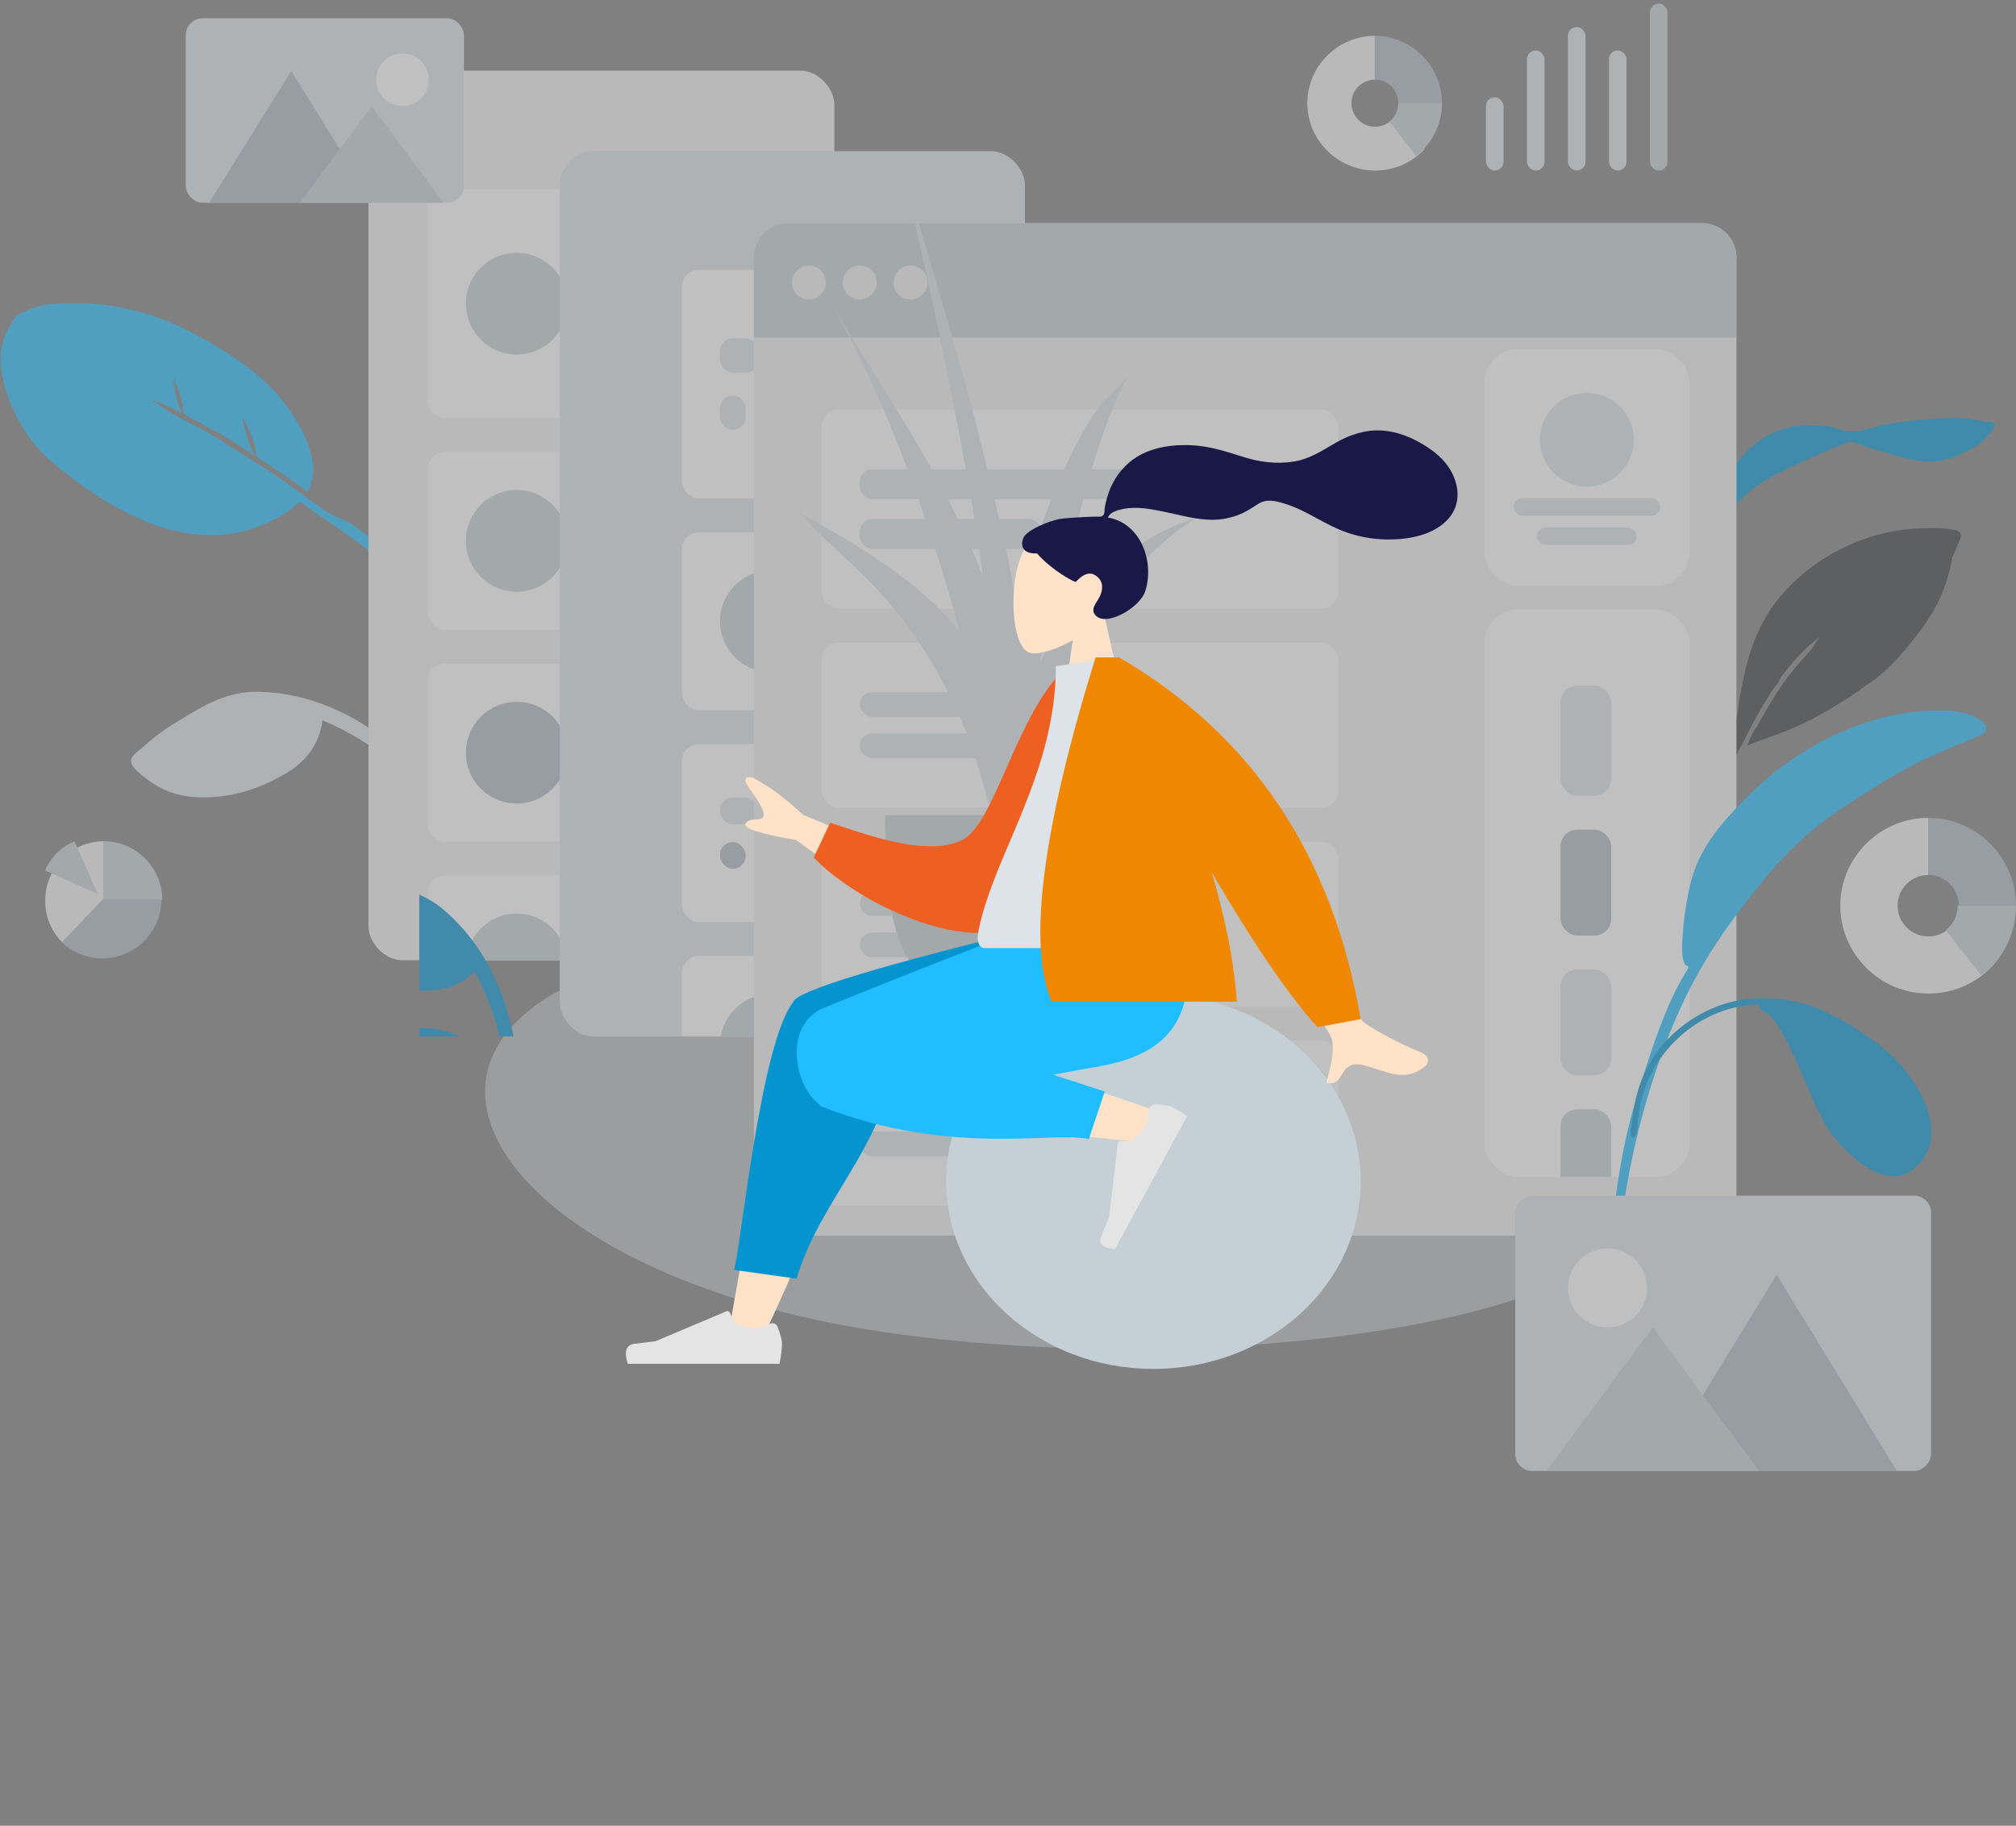 <svg width="476" height="431" viewBox="0 0 476 431" fill="none" xmlns="http://www.w3.org/2000/svg">
<rect x="0" y="0" width="476" height="431" fill="#808080" stroke="none"/>
<g opacity="0.5">
<path fill-rule="evenodd" clip-rule="evenodd" d="M468.401 99.604C468.033 99.336 467.162 99.241 466.756 99.161C465.071 98.829 463.335 98.684 461.616 98.684C456.318 98.692 450.934 99.213 445.724 100.113C442.416 100.685 438.417 102.61 435.126 101.564C429.393 99.743 423.599 99.833 418.16 102.433C413.188 104.81 409.413 109.324 407.21 114.203C406.877 114.939 405.529 117.65 405.147 119.477C404.984 119.85 404.827 120.226 404.686 120.608C404.285 121.692 403.925 122.795 403.591 123.9C403.448 124.372 403.089 125.412 403.515 125.614C402.834 126.872 402.229 128.17 401.726 129.509C400.263 133.404 398.663 137.677 398.148 141.805C397.958 143.334 397.951 144.871 398.128 146.403C398.215 147.16 398.179 148.682 398.692 149.258C399.78 150.479 400.339 148.769 400.216 147.955C399.279 141.748 401.088 135.919 403.233 130.084C404.619 126.311 406.898 122.86 409.45 119.734C411.515 117.203 413.731 115.211 416.562 113.533C420.024 111.482 423.726 109.823 427.394 108.16C429.806 107.065 432.221 106 434.701 105.057C435.252 104.847 436.119 104.309 436.731 104.307C438.024 104.302 439.856 105.257 441.104 105.612C445.212 106.781 449.372 108.277 453.617 108.874C456.339 109.257 458.89 108.825 461.437 107.918C461.697 107.825 462.133 107.587 462.667 107.246C464.558 106.519 466.346 105.603 467.903 104.281C468.801 103.52 469.615 102.536 470.357 101.635C470.579 101.366 470.678 101.058 470.681 100.764C470.849 100.676 470.961 100.573 470.986 100.453C471.171 99.567 469.482 99.551 468.401 99.604Z" fill="#0096D5"/>
<path fill-rule="evenodd" clip-rule="evenodd" d="M36.44 174.081C35.397 174.926 34.373 175.789 33.375 176.687C32.614 177.372 31.267 178.191 30.994 179.228C30.71 180.306 31.606 181.315 32.315 181.966C36.06 185.412 40.278 187.742 45.468 188.129C53.459 188.726 60.414 186.685 67.347 182.67C72.218 179.849 75.444 175.677 76.149 170.043C81.949 172.454 87.559 175.776 92.326 179.854C94.678 181.867 96.704 184.096 98.578 186.567C99.778 188.15 100.939 189.759 102.017 191.429C102.485 192.154 102.961 193.441 103.734 193.859C104.642 194.35 105.739 193.581 105.694 192.572C105.657 191.732 104.75 190.757 104.326 190.071C103.621 188.931 102.906 187.798 102.153 186.689C100.935 184.894 99.676 183.124 98.303 181.444C95.217 177.669 91.29 174.551 87.22 171.892C79.411 166.79 70.84 163.577 61.339 163.305C55.496 163.137 50.581 165.133 45.585 168.114C42.474 169.97 39.263 171.795 36.44 174.081Z" fill="#DDE3E9"/>
<path fill-rule="evenodd" clip-rule="evenodd" d="M112.228 149.407C106.139 143.137 100.03 136.945 93.227 131.424C89.219 128.17 84.994 125.212 80.856 122.127C81.334 122.545 81.802 122.975 82.259 123.416C80.967 122.539 79.276 122.044 77.907 121.232C76.38 120.327 74.92 119.292 73.487 118.248C70.692 116.211 67.939 114.136 65.066 112.205C61.864 110.054 58.546 108.067 55.29 105.997C52.527 104.24 49.73 102.318 46.774 100.882C45.163 100.099 43.548 99.171 41.93 98.355C41.389 98.082 35.895 94.613 35.909 94.602C36.212 94.373 38.977 95.672 39.404 95.847C40.653 96.357 41.848 96.967 43.048 97.576C42.389 96.276 41.868 94.91 41.584 93.472C41.496 93.028 40.793 89.798 41.153 89.527C41.332 89.392 43.085 95.171 43.175 95.727C43.248 96.178 43.237 96.829 43.385 97.256C43.623 97.946 43.611 97.738 44.137 98.127C45.1 98.839 46.379 99.285 47.421 99.881C47.983 100.194 49.724 101.439 50.772 101.794C53.944 103.334 57.159 105.704 60.173 107.672C59.382 106.185 58.78 104.631 58.341 103.002C58.236 102.616 57.11 99.146 57.383 98.94C57.691 98.709 59.837 104.007 59.964 104.509C60.2 105.44 60.25 106.477 60.545 107.384C60.87 108.379 61.883 108.732 62.795 109.312C66.154 111.446 69.397 113.713 72.586 116.084C76.066 109.896 72.054 102.422 68.672 97.23C66.235 93.487 62.953 90.279 59.489 87.478C54.865 83.74 49.575 80.753 44.291 78.022C38.134 74.838 31.48 72.866 24.562 71.955C20.943 71.479 17.242 71.492 13.587 71.645C11.802 71.719 10.088 71.956 8.377 72.538C7.606 72.801 6.861 73.132 6.134 73.503C5.582 73.784 4.248 74.082 3.93 74.502C1.319 77.901 -0.018 81.288 0.186 85.56C0.379 89.603 1.656 93.649 3.39 97.256C5.32 101.272 7.802 104.918 11.049 107.977C13.526 110.311 16.295 112.343 19.046 114.348C28.83 121.478 41.235 127.68 53.908 126.087C58.01 125.571 61.912 124.137 65.558 122.187C66.417 121.728 67.271 121.263 68.082 120.721C68.629 120.355 70.091 118.708 70.641 118.648C71.394 118.566 73.018 120.099 73.726 120.566C79.101 124.114 84.335 127.854 89.459 131.746C94.911 135.887 100.096 140.309 105.128 144.939C107.268 146.908 109.395 148.882 111.473 150.917C111.957 151.391 113.14 153.135 114.017 153.214C114.572 153.264 114.946 152.79 114.867 152.277C114.729 151.384 112.851 150.049 112.228 149.407Z" fill="#20BDFF"/>
<path fill-rule="evenodd" clip-rule="evenodd" d="M461.6 125.142C459.236 124.625 456.625 124.664 454.217 124.707C441.3 124.883 428.616 131.007 420.362 140.793C413.334 149.124 411.402 159.481 410.013 169.952C409.876 170.991 409.817 172.024 409.739 173.066C409.722 173.289 409.698 173.489 409.671 173.677C409.125 174.165 408.839 174.735 409.162 175.362C407.959 177.998 406.941 180.7 406.068 183.488C403.499 191.694 400.885 200.055 402.495 208.684C402.871 203.936 403.663 199.08 404.609 194.41C404.663 194.142 404.722 193.876 404.783 193.611C404.79 193.583 404.796 193.555 404.802 193.527C405.137 192.097 405.572 190.709 406.102 189.344C406.107 189.329 406.113 189.314 406.119 189.299C406.188 189.12 406.263 188.941 406.336 188.762C406.488 188.392 406.643 188.023 406.809 187.655C406.865 187.53 406.918 187.404 406.97 187.276C407.741 185.384 408.066 183.252 408.757 181.294C408.922 180.849 409.095 180.405 409.276 179.964C409.287 179.938 409.297 179.912 409.308 179.886C409.797 178.699 410.338 177.526 410.909 176.366C411.22 176.132 411.386 175.552 411.654 175.025C411.709 174.921 412.142 174.229 412.271 173.83C412.607 173.178 412.943 172.526 413.282 171.875C413.271 171.879 413.261 171.882 413.251 171.886C413.59 171.261 413.93 170.639 414.268 170.019C414.342 169.883 414.417 169.747 414.492 169.61C414.613 169.393 414.734 169.176 414.855 168.959C415.987 166.931 417.186 164.944 418.432 162.982C418.877 162.281 419.939 161.277 420.143 160.491C420.15 160.461 420.152 160.434 420.156 160.406C422.86 156.604 425.972 153.096 429.704 150.317C429.253 150.806 428.294 152.463 428.04 152.791C427.265 153.796 426.422 154.731 425.577 155.678C424.063 157.374 422.584 159.123 421.271 160.973C418.869 164.357 416.796 167.918 414.837 171.55C414.819 171.572 414.798 171.592 414.781 171.614C413.796 172.829 413.176 174.666 412.468 176.057C415.273 174.756 418.374 173.908 421.253 172.753C424.123 171.601 426.916 170.318 429.612 168.812C433.196 166.811 436.913 164.551 440.298 161.993C444.178 159.583 447.439 156.265 450.317 152.784C453.722 148.664 456.843 144.509 458.772 139.508C459.72 137.05 460.466 134.487 460.908 131.894C460.928 131.781 460.953 131.659 460.979 131.532C461.432 130.636 461.836 129.721 462.176 128.784C462.715 127.298 463.987 125.664 461.6 125.142Z" fill="#393E41"/>
<path fill-rule="evenodd" clip-rule="evenodd" d="M140.778 189.257C140.343 188.81 139.854 188.406 139.28 188.119C139.135 188.046 138.054 187.559 137.983 187.666C137.819 187.915 140.647 189.114 140.778 189.257ZM145.903 186.271C145.9 186.29 146.275 186.893 146.377 187.079C146.594 187.473 146.795 187.875 146.983 188.277C146.704 187.566 146.417 186.907 145.903 186.271ZM119.691 191.18C119.33 191.291 118.896 190.856 119.364 190.749C119.743 190.663 119.724 190.643 119.894 190.353C120.032 190.118 120.117 189.832 120.239 189.585C120.496 189.062 120.788 188.563 121.146 188.096C121.913 187.094 122.848 186.231 123.896 185.503C125.726 184.233 127.778 183.073 129.955 182.49C133.416 181.563 137.354 181.506 140.821 182.148C142.967 182.546 144.929 183.238 146.355 184.877C147.067 185.696 147.626 186.656 147.871 187.712C147.935 187.989 147.923 188.296 148.003 188.566C148.125 188.982 148.071 188.871 148.584 188.952C149.144 189.04 149.703 189.131 150.263 189.222C151.727 189.462 153.2 189.717 154.627 190.107C155.097 190.235 155.556 190.392 156.005 190.574C156.344 190.712 157.695 191.144 157.86 191.562C158.133 192.258 157.217 191.942 156.933 191.791C156.683 191.658 156.427 191.534 156.168 191.42C155.514 191.133 154.833 190.912 154.136 190.735C153.384 190.544 152.615 190.401 151.85 190.259C151.137 190.126 150.42 190.005 149.703 189.889C149.305 189.825 148.906 189.762 148.507 189.7C148.371 189.679 148.131 189.567 148.149 189.735C147.311 189.582 146.404 189.604 145.55 189.561C144.504 189.51 143.455 189.467 142.405 189.498C141.648 189.521 140.891 189.568 140.138 189.664C139.698 189.721 139.265 189.803 138.833 189.907C138.596 189.965 137.661 190.086 137.532 190.282C137.587 190.198 138.619 190.28 138.751 190.275C139.276 190.256 139.797 190.207 140.321 190.152C141.292 190.049 142.264 189.995 143.238 190.003C143.235 190.165 142.569 190.454 142.407 190.561C142.042 190.802 141.693 191.065 141.368 191.354C140.794 191.862 140.108 192.491 139.711 193.093C139.828 192.916 140.405 192.685 140.609 192.549C140.937 192.332 141.258 192.1 141.562 191.853C141.843 191.624 142.105 191.377 142.362 191.125C142.62 190.872 142.969 190.347 143.307 190.179C143.328 190.169 143.475 190.28 143.559 190.242C143.643 190.204 143.748 190.015 143.77 190.007C144.085 189.892 144.683 190.035 145.014 190.05C145.872 190.087 146.73 190.137 147.588 190.181C147.854 190.195 148.079 190.138 148.18 190.324C148.287 190.522 148.091 191.043 148.035 191.259C147.828 192.061 147.461 192.78 146.882 193.401C145.799 194.565 144.464 195.341 142.955 195.86C137.177 197.848 131.029 198.644 125.253 196.576C122.861 195.72 119.259 194.19 119.691 191.18Z" fill="#0096D5"/>
<g opacity="0.6" clip-path="url(#clip0)">
<path fill-rule="evenodd" clip-rule="evenodd" d="M384.423 284.698C388.358 309.807 292.911 326.185 210.757 314.755C128.603 303.326 90.914 258.691 130.117 234.908C169.319 211.125 380.487 259.588 384.423 284.698Z" fill="#DDE3E9"/>
</g>
<g clip-path="url(#clip1)">
<rect x="87" y="16.684" width="110" height="210" rx="8" fill="#F2F2F2"/>
<path fill-rule="evenodd" clip-rule="evenodd" d="M141 253.684C149.284 253.684 156 246.968 156 238.684C156 230.4 149.284 223.684 141 223.684C132.716 223.684 126 230.4 126 238.684C126 246.968 132.716 253.684 141 253.684Z" fill="white"/>
<g clip-path="url(#clip2)">
<g clip-path="url(#clip3)">
<rect x="101" y="44.684" width="82" height="54" rx="4" fill="white"/>
<g clip-path="url(#clip4)">
<rect x="140" y="60.884" width="24" height="8.1" rx="3" fill="#DDE3E9"/>
<rect x="140" y="74.384" width="16.11" height="8.1" rx="3" fill="#DDE3E9"/>
</g>
<path fill-rule="evenodd" clip-rule="evenodd" d="M122 83.684C128.627 83.684 134 78.311 134 71.684C134 65.057 128.627 59.684 122 59.684C115.373 59.684 110 65.057 110 71.684C110 78.311 115.373 83.684 122 83.684Z" fill="#C5CFD6"/>
</g>
<g clip-path="url(#clip5)">
<rect x="101" y="106.684" width="82" height="42" rx="4" fill="white"/>
<g clip-path="url(#clip6)">
<rect x="140" y="119.284" width="24" height="6.3" rx="3" fill="#DDE3E9"/>
<rect x="140" y="129.784" width="16.11" height="6.3" rx="3" fill="#DDE3E9"/>
</g>
<path fill-rule="evenodd" clip-rule="evenodd" d="M122 139.684C128.627 139.684 134 134.311 134 127.684C134 121.057 128.627 115.684 122 115.684C115.373 115.684 110 121.057 110 127.684C110 134.311 115.373 139.684 122 139.684Z" fill="#C5CFD6"/>
</g>
<g clip-path="url(#clip7)">
<rect x="101" y="156.684" width="82" height="42" rx="4" fill="white"/>
<g clip-path="url(#clip8)">
<rect x="140" y="169.284" width="24" height="6.3" rx="3" fill="#DDE3E9"/>
<rect x="140" y="179.784" width="16.11" height="6.3" rx="3" fill="#DDE3E9"/>
</g>
<path fill-rule="evenodd" clip-rule="evenodd" d="M122 189.684C128.627 189.684 134 184.311 134 177.684C134 171.057 128.627 165.684 122 165.684C115.373 165.684 110 171.057 110 177.684C110 184.311 115.373 189.684 122 189.684Z" fill="#AFB9C5"/>
</g>
<g clip-path="url(#clip9)">
<rect x="101" y="206.684" width="82" height="42" rx="4" fill="white"/>
<g clip-path="url(#clip10)">
<rect x="140" y="219.284" width="24" height="6.3" rx="3" fill="#DDE3E9"/>
</g>
<path fill-rule="evenodd" clip-rule="evenodd" d="M122 239.684C128.627 239.684 134 234.311 134 227.684C134 221.057 128.627 215.684 122 215.684C115.373 215.684 110 221.057 110 227.684C110 234.311 115.373 239.684 122 239.684Z" fill="#C5CFD6"/>
</g>
</g>
</g>
<g clip-path="url(#clip11)">
<path fill-rule="evenodd" clip-rule="evenodd" d="M79.14 207.684C77.815 207.684 76.494 207.711 75.171 207.78C74.162 207.832 72.621 207.623 71.768 208.252C70.881 208.905 70.942 210.241 71.081 211.185C71.813 216.177 73.6 220.603 77.339 224.14C83.096 229.585 89.695 232.352 97.504 233.584C102.99 234.45 108.054 233.248 112.092 229.347C115.043 234.823 117.281 240.883 118.404 246.999C118.958 250.017 119.127 252.999 119.03 256.072C118.967 258.04 118.859 260.004 118.648 261.963C118.556 262.814 118.122 264.103 118.455 264.907C118.846 265.852 120.165 265.943 120.757 265.138C121.25 264.467 121.16 263.15 121.261 262.357C121.429 261.039 121.584 259.72 121.695 258.396C121.876 256.253 122.009 254.104 122 251.953C121.977 247.119 120.902 242.267 119.432 237.679C116.612 228.876 112.037 221.053 104.921 214.915C100.545 211.141 95.537 209.613 89.856 208.792C86.318 208.281 82.723 207.684 79.14 207.684Z" fill="#0096D5"/>
<path fill-rule="evenodd" clip-rule="evenodd" d="M99.571 242.684C85.272 242.684 75.642 254.208 71.089 266.186C69.372 270.7 68.97 275.658 68.308 280.399C68.096 281.92 68.175 284.238 67.557 285.593C67.333 286.085 66.819 286.261 67.065 286.931C67.214 287.337 67.505 287.585 67.944 287.665C68.843 287.831 70.115 286.851 70.886 286.465C77.282 283.257 81.484 278.297 84.912 272.229C87.037 268.468 89.194 264.563 90.456 260.434C91.227 257.912 91.676 255.255 91.94 252.638C92.043 251.608 92.144 250.553 92.138 249.516C92.132 248.487 91.653 247.943 91.309 247.048C96.08 245.242 101.466 244.75 106.299 246.621C110.769 248.352 114.482 251.697 116.561 255.9C117.101 256.992 117.518 258.144 117.821 259.32C118.02 260.09 118.029 261.088 118.398 261.784C119.29 263.472 121.168 262.344 120.988 260.773C120.485 256.392 117.979 251.993 114.775 248.947C110.734 245.105 105.258 242.684 99.571 242.684Z" fill="#0096D5"/>
<rect x="132.159" y="35.684" width="109.841" height="209" rx="8" fill="#DDE3E9"/>
<path fill-rule="evenodd" clip-rule="evenodd" d="M194 272.684C202.284 272.684 209 265.968 209 257.684C209 249.4 202.284 242.684 194 242.684C185.716 242.684 179 249.4 179 257.684C179 265.968 185.716 272.684 194 272.684Z" fill="white"/>
<g clip-path="url(#clip12)">
<g clip-path="url(#clip13)">
<rect x="161" y="63.684" width="67" height="54" rx="4" fill="white"/>
<g clip-path="url(#clip14)">
<rect x="170" y="79.884" width="9" height="8.1" rx="3" fill="#DDE3E9"/>
<rect x="170" y="93.384" width="6.041" height="8.1" rx="3" fill="#DDE3E9"/>
</g>
</g>
<g clip-path="url(#clip15)">
<rect x="161" y="125.684" width="67" height="42" rx="4" fill="white"/>
<g clip-path="url(#clip16)">
<rect x="200" y="138.284" width="9" height="6.3" rx="3" fill="#DDE3E9"/>
<rect x="200" y="148.784" width="6.041" height="6.3" rx="3" fill="#DDE3E9"/>
</g>
<path fill-rule="evenodd" clip-rule="evenodd" d="M182 158.684C188.627 158.684 194 153.311 194 146.684C194 140.057 188.627 134.684 182 134.684C175.373 134.684 170 140.057 170 146.684C170 153.311 175.373 158.684 182 158.684Z" fill="#C5CFD6"/>
</g>
<g clip-path="url(#clip17)">
<rect x="161" y="175.684" width="67" height="42" rx="4" fill="white"/>
<g clip-path="url(#clip18)">
<rect x="170" y="188.284" width="9" height="6.3" rx="3" fill="#DDE3E9"/>
<rect x="170" y="198.784" width="6.041" height="6.3" rx="3" fill="#AFB9C5"/>
</g>
</g>
<g clip-path="url(#clip19)">
<rect x="161" y="225.684" width="67" height="42" rx="4" fill="white"/>
<g clip-path="url(#clip20)">
<rect x="200" y="238.284" width="9" height="6.3" rx="3" fill="#DDE3E9"/>
</g>
<path fill-rule="evenodd" clip-rule="evenodd" d="M182 258.684C188.627 258.684 194 253.311 194 246.684C194 240.057 188.627 234.684 182 234.684C175.373 234.684 170 240.057 170 246.684C170 253.311 175.373 258.684 182 258.684Z" fill="#C5CFD6"/>
</g>
</g>
</g>
<g clip-path="url(#clip21)">
<rect x="178" y="52.684" width="232" height="239" rx="8" fill="#F2F2F2"/>
<rect x="350.442" y="82.386" width="48.478" height="55.951" rx="8" fill="white"/>
<path fill-rule="evenodd" clip-rule="evenodd" d="M374.681 114.852C380.8 114.852 385.761 109.903 385.761 103.8C385.761 97.696 380.8 92.748 374.681 92.748C368.561 92.748 363.6 97.696 363.6 103.8C363.6 109.903 368.561 114.852 374.681 114.852Z" fill="#DDE3E9"/>
<rect x="357.367" y="117.615" width="34.627" height="4.145" rx="2.072" fill="#DDE3E9"/>
<rect x="362.907" y="124.522" width="23.546" height="4.144" rx="2.072" fill="#DDE3E9"/>
<path d="M178 60.684C178 56.266 181.582 52.684 186 52.684H402C406.418 52.684 410 56.266 410 60.684V79.684H178V60.684Z" fill="#C5CFD6"/>
<path fill-rule="evenodd" clip-rule="evenodd" d="M191 70.684C193.209 70.684 195 68.893 195 66.684C195 64.475 193.209 62.684 191 62.684C188.791 62.684 187 64.475 187 66.684C187 68.893 188.791 70.684 191 70.684Z" fill="#F2F2F2"/>
<path fill-rule="evenodd" clip-rule="evenodd" d="M203 70.684C205.209 70.684 207 68.893 207 66.684C207 64.475 205.209 62.684 203 62.684C200.791 62.684 199 64.475 199 66.684C199 68.893 200.791 70.684 203 70.684Z" fill="#F2F2F2"/>
<path fill-rule="evenodd" clip-rule="evenodd" d="M215 70.684C217.209 70.684 219 68.893 219 66.684C219 64.475 217.209 62.684 215 62.684C212.791 62.684 211 64.475 211 66.684C211 68.893 212.791 70.684 215 70.684Z" fill="#F2F2F2"/>
<g clip-path="url(#clip22)">
<rect x="350.442" y="143.863" width="48.478" height="134.006" rx="8" fill="white"/>
<g clip-path="url(#clip23)">
<rect x="368.442" y="161.863" width="12" height="26" rx="4" fill="#DDE3E9"/>
<rect x="368.442" y="195.863" width="12" height="25" rx="4" fill="#AFB9C5"/>
<rect x="368.442" y="228.863" width="12" height="25" rx="4" fill="#DDE3E9"/>
<rect x="368.442" y="261.863" width="12" height="25" rx="4" fill="#C5CFD6"/>
</g>
</g>
<g clip-path="url(#clip24)">
<g clip-path="url(#clip25)">
<rect x="194" y="96.684" width="122" height="47" rx="4" fill="white"/>
<g clip-path="url(#clip26)">
<rect x="203" y="110.784" width="64" height="7.05" rx="3" fill="#DDE3E9"/>
<rect x="203" y="122.534" width="42.959" height="7.05" rx="3" fill="#DDE3E9"/>
</g>
</g>
<g clip-path="url(#clip27)">
<rect x="194" y="151.684" width="122" height="39" rx="4" fill="white"/>
<g clip-path="url(#clip28)">
<rect x="203" y="163.384" width="64" height="5.85" rx="2.925" fill="#DDE3E9"/>
<rect x="203" y="173.134" width="42.959" height="5.85" rx="2.925" fill="#DDE3E9"/>
</g>
</g>
<g clip-path="url(#clip29)">
<rect x="194" y="198.684" width="122" height="39" rx="4" fill="white"/>
<g clip-path="url(#clip30)">
<rect x="203" y="210.384" width="64" height="5.85" rx="2.925" fill="#DDE3E9"/>
<rect x="203" y="220.134" width="42.959" height="5.85" rx="2.925" fill="#DDE3E9"/>
</g>
</g>
<g clip-path="url(#clip31)">
<rect x="194" y="245.684" width="122" height="39" rx="4" fill="white"/>
<g clip-path="url(#clip32)">
<rect x="203" y="257.384" width="64" height="5.85" rx="2.925" fill="#DDE3E9"/>
<rect x="203" y="267.134" width="42.959" height="5.85" rx="2.925" fill="#DDE3E9"/>
</g>
</g>
</g>
</g>
<path fill-rule="evenodd" clip-rule="evenodd" d="M467.605 170.016C464.875 168.168 461.243 167.684 457.976 167.684C445.212 167.684 433.215 172.41 422.852 179.452C417.173 183.31 412.092 188.223 407.607 193.339C405.019 196.292 402.71 199.487 401.076 203.04C399.973 205.438 399.216 207.937 398.703 210.514C398.078 213.655 397.581 216.86 397.356 220.053C397.268 221.31 396.536 227.983 398.631 228.096C398.619 228.26 398.616 228.417 398.629 228.558C394.08 235.656 391.27 243.974 388.663 251.861C386.396 258.724 384.375 265.646 383.064 272.746C381.337 282.093 380.203 291.582 379.663 301.064C379.547 303.102 379.468 305.14 379.399 307.181C379.341 308.921 379.283 310.662 379.225 312.402C379.161 314.353 378.817 316.598 379.128 318.537C379.399 320.226 380.863 319.97 380.928 318.29C381.006 316.261 380.993 314.227 381.082 312.196C381.201 309.501 381.323 306.806 381.455 304.111C382.375 285.393 385.826 266.951 392.196 249.27C394.774 242.114 397.728 235.341 401.524 228.722C404.862 222.903 408.877 217.269 412.981 212.022C416.97 206.923 421.117 201.941 426.005 197.621C429.971 194.115 434.333 191.061 438.818 188.219C444.514 184.61 450.199 181.088 456.369 178.318C459.576 176.878 462.844 175.588 466.076 174.207C466.658 173.958 467.281 173.717 467.841 173.429C469.706 172.469 469.092 171.022 467.605 170.016Z" fill="#20BDFF"/>
<path fill-rule="evenodd" clip-rule="evenodd" d="M415.501 235.684C420.705 235.684 425.337 236.364 430.132 238.444C434.272 240.239 438.045 242.616 441.707 245.203C446.859 248.842 450.918 253.078 453.758 258.69C455.455 262.042 456.7 266.786 455.56 270.443C454.218 274.749 450.532 278.341 445.677 277.582C442.675 277.113 439.923 275.115 437.641 273.234C434.911 270.984 432.726 268.278 430.922 265.273C427.979 260.371 426.249 254.83 423.749 249.707C422.563 247.276 421.417 244.828 419.996 242.518C419.292 241.373 418.543 240.24 417.476 239.39C416.905 238.935 414.498 238.148 415.419 237.127C401.921 237.305 389.964 247.729 387.373 260.633C387.132 261.835 386.943 263.048 386.744 264.258C386.618 265.022 386.669 267.84 385.99 268.328C384.492 269.405 385.121 266.133 385.186 265.662C385.352 264.445 385.529 263.229 385.715 262.015C386.727 255.411 389.65 249.272 394.526 244.562C400.101 239.177 407.623 235.684 415.501 235.684Z" fill="#0096D5"/>
<path fill-rule="evenodd" clip-rule="evenodd" d="M195.123 69.85C208.029 91.503 223.061 112.468 232.089 136.142C231.725 133.352 231.339 130.564 230.907 127.781C228.617 113.025 225.77 98.377 222.779 83.747C221.255 76.298 219.644 68.876 217.991 61.455C217.103 57.469 216.225 53.481 215.318 49.499C215.098 48.533 214.909 46.849 214.634 45.141C223.407 73.93 231.867 102.741 238.056 132.222C238.867 136.091 239.559 139.953 240.125 143.808C240.319 142.929 240.509 142.049 240.718 141.172C243.222 130.657 246.978 120.226 251.45 110.395C253.588 105.693 256.044 101.094 258.935 96.809C260.738 94.138 264.99 90.963 266.635 88.227C257.639 104.726 254.391 125.369 249.198 143.306C247.93 147.683 246.654 152.053 245.404 156.431C253.237 140.723 265.389 127.816 282.286 122.224C261.833 135.737 249.566 159.403 241.299 183.607C241.272 183.894 241.24 184.181 241.212 184.468C243.644 179.852 246.708 175.676 250.861 172.751C259.75 166.49 269.61 168.314 278.232 173.685C271.465 169.383 259.235 173.3 253.542 177.672C249.466 180.802 245.982 185 242.957 189.096C242.232 190.078 241.243 191.224 240.199 192.446C238.734 201.954 236.347 211.397 232.968 220.764C233.526 218.075 233.122 213.775 233.277 211.771C233.294 211.554 233.307 211.337 233.324 211.121C232.81 213.172 232.314 215.199 231.836 217.194C232.786 213.387 233.302 209.413 233.705 205.398C233.809 203.672 233.91 201.947 234.017 200.222C233.984 196.947 233.849 193.659 233.621 190.366C232.812 187.166 231.906 184.147 231.159 181.637C228.464 172.579 224.513 163.901 219.65 155.805C215.213 148.417 209.902 141.725 203.77 135.673C200.465 132.412 197.006 129.305 193.595 126.156C192.362 125.017 190.158 122.218 188.251 120.758C202.136 128.413 216.426 136.694 226.555 149.027C225.367 144.467 224.078 139.971 222.713 135.566C215.792 113.216 207.052 90.051 195.123 69.85Z" fill="#DDE3E9"/>
<path fill-rule="evenodd" clip-rule="evenodd" d="M208.994 192.416C208.994 217.237 210.96 237.358 237.343 237.358C263.726 237.358 265.692 217.237 265.692 192.416" fill="#C5CFD6"/>
<rect x="350.851" y="22.976" width="4.149" height="17.286" rx="2.074" fill="#DDE3E9"/>
<rect x="360.531" y="11.913" width="4.149" height="28.349" rx="2.074" fill="#DDE3E9"/>
<rect x="370.211" y="6.381" width="4.149" height="33.88" rx="2.074" fill="#DDE3E9"/>
<rect x="379.891" y="11.913" width="4.149" height="28.349" rx="2.074" fill="#DDE3E9"/>
<rect x="389.571" y="0.85" width="4.149" height="39.411" rx="2.074" fill="#C5CFD6"/>
<path fill-rule="evenodd" clip-rule="evenodd" d="M10.668 212.604C10.668 204.902 16.893 198.598 24.497 198.598V212.604L15.047 222.798C12.358 220.306 10.668 216.65 10.668 212.604Z" fill="#F2F2F2"/>
<path fill-rule="evenodd" clip-rule="evenodd" d="M24.131 212.427H38.096C38.096 216.037 36.624 219.419 34.296 221.877C31.735 224.565 28.089 226.255 24.131 226.255C20.486 226.255 17.149 224.797 14.588 222.492L24.131 212.427Z" fill="#AFB9C5"/>
<path fill-rule="evenodd" clip-rule="evenodd" d="M38.326 212.427C38.326 204.823 32.101 198.598 24.497 198.598V212.427H38.326ZM17.583 198.598L23.114 211.044L10.668 205.512C11.899 202.286 14.663 199.829 17.583 198.598Z" fill="#C5CFD6"/>
<path fill-rule="evenodd" clip-rule="evenodd" d="M460.627 218.773C459.298 220.184 457.416 221.07 455.323 221.07C451.301 221.07 448.04 217.819 448.04 213.81C448.04 209.8 451.301 206.55 455.323 206.55V193.067C443.88 193.067 434.514 202.403 434.514 213.81C434.514 225.216 443.88 234.552 455.323 234.552C461.333 234.552 466.766 232.018 470.468 227.985L460.627 218.773Z" fill="#F2F2F2"/>
<path fill-rule="evenodd" clip-rule="evenodd" d="M455.257 193.067V206.55C459.267 206.55 462.517 209.8 462.517 213.81H476C476 202.403 466.664 193.067 455.257 193.067Z" fill="#AFB9C5"/>
<path fill-rule="evenodd" clip-rule="evenodd" d="M462.238 213.81C462.238 216.165 461.129 218.259 459.406 219.611L467.884 230.404C472.819 226.54 476 220.551 476 213.81H462.238Z" fill="#C5CFD6"/>
<path fill-rule="evenodd" clip-rule="evenodd" d="M328.761 28.164C327.739 29.245 326.291 29.924 324.681 29.924C321.587 29.924 319.079 27.432 319.079 24.358C319.079 21.284 321.587 18.792 324.681 18.792V8.455C315.879 8.455 308.674 15.613 308.674 24.358C308.674 33.103 315.879 40.261 324.681 40.261C329.305 40.261 333.483 38.318 336.331 35.226L328.761 28.164Z" fill="#F2F2F2"/>
<path fill-rule="evenodd" clip-rule="evenodd" d="M324.577 8.455V18.792C327.651 18.792 330.143 21.284 330.143 24.358H340.48C340.48 15.613 333.322 8.455 324.577 8.455Z" fill="#AFB9C5"/>
<path fill-rule="evenodd" clip-rule="evenodd" d="M330.159 24.358C330.159 26.125 329.327 27.695 328.034 28.709L334.393 36.804C338.094 33.906 340.48 29.414 340.48 24.358H330.159Z" fill="#C5CFD6"/>
<path fill-rule="evenodd" clip-rule="evenodd" d="M77.05 40.252C77.048 40.259 77.045 40.266 77.041 40.274C77.045 40.267 77.05 40.239 77.05 40.252Z" fill="#C5CFD6"/>
<path fill-rule="evenodd" clip-rule="evenodd" d="M77.044 40.262C77.044 40.264 77.043 40.266 77.043 40.269C77.043 40.262 77.055 40.242 77.044 40.262Z" fill="#C5CFD6"/>
<path fill-rule="evenodd" clip-rule="evenodd" d="M77.092 40.145C77.082 40.173 77.07 40.199 77.059 40.227C77.064 40.213 77.07 40.202 77.076 40.188C76.932 40.548 77.023 40.314 77.092 40.145Z" fill="#C5CFD6"/>
<path fill-rule="evenodd" clip-rule="evenodd" d="M77.061 40.229C77.056 40.241 77.05 40.255 77.045 40.267C77.004 40.345 77.061 40.229 77.061 40.229Z" fill="#C5CFD6"/>
<path fill-rule="evenodd" clip-rule="evenodd" d="M77.045 40.263C77.045 40.261 77.045 40.261 77.046 40.26C77.045 40.261 77.045 40.261 77.045 40.263Z" fill="#C5CFD6"/>
<path fill-rule="evenodd" clip-rule="evenodd" d="M77.038 40.273C77.03 40.289 77.077 40.209 77.038 40.273V40.273Z" fill="#C5CFD6"/>
<path fill-rule="evenodd" clip-rule="evenodd" d="M77.044 40.263L77.047 40.26C77.046 40.261 77.046 40.263 77.044 40.263Z" fill="#C5CFD6"/>
<rect x="43.857" y="4.307" width="65.686" height="43.56" rx="4" fill="#DDE3E9"/>
<path fill-rule="evenodd" clip-rule="evenodd" d="M68.749 16.752L49.389 47.867H88.109L68.749 16.752Z" fill="#AFB9C5"/>
<path fill-rule="evenodd" clip-rule="evenodd" d="M87.763 25.05L70.823 47.867H104.703L87.763 25.05Z" fill="#C5CFD6"/>
<path fill-rule="evenodd" clip-rule="evenodd" d="M95.023 25.05C98.46 25.05 101.246 22.264 101.246 18.827C101.246 15.39 98.46 12.604 95.023 12.604C91.586 12.604 88.8 15.39 88.8 18.827C88.8 22.264 91.586 25.05 95.023 25.05Z" fill="white"/>
<path fill-rule="evenodd" clip-rule="evenodd" d="M406.852 335.492C406.855 335.498 406.858 335.505 406.862 335.514C406.858 335.507 406.852 335.479 406.852 335.492Z" fill="#C5CFD6"/>
<path fill-rule="evenodd" clip-rule="evenodd" d="M406.859 335.502C406.859 335.503 406.86 335.506 406.86 335.509C406.86 335.502 406.847 335.481 406.859 335.502Z" fill="#C5CFD6"/>
<path fill-rule="evenodd" clip-rule="evenodd" d="M406.81 335.385C406.82 335.413 406.833 335.439 406.844 335.467C406.838 335.453 406.833 335.442 406.827 335.428C406.971 335.787 406.88 335.554 406.81 335.385Z" fill="#C5CFD6"/>
<path fill-rule="evenodd" clip-rule="evenodd" d="M406.841 335.468C406.847 335.481 406.853 335.495 406.858 335.507C406.898 335.584 406.841 335.468 406.841 335.468Z" fill="#C5CFD6"/>
<path fill-rule="evenodd" clip-rule="evenodd" d="M406.858 335.502C406.858 335.501 406.858 335.501 406.856 335.5C406.858 335.501 406.858 335.501 406.858 335.502Z" fill="#C5CFD6"/>
<path fill-rule="evenodd" clip-rule="evenodd" d="M406.864 335.512C406.872 335.529 406.825 335.449 406.864 335.512V335.512Z" fill="#C5CFD6"/>
<path fill-rule="evenodd" clip-rule="evenodd" d="M406.858 335.502L406.856 335.5C406.857 335.501 406.857 335.502 406.858 335.502Z" fill="#C5CFD6"/>
<rect width="98.183" height="64.994" rx="4" transform="matrix(-1 0 0 1 455.948 282.261)" fill="#DDE3E9"/>
<path fill-rule="evenodd" clip-rule="evenodd" d="M419.492 300.93L447.879 347.255H391.106L419.492 300.93Z" fill="#AFB9C5"/>
<path fill-rule="evenodd" clip-rule="evenodd" d="M390.224 313.338L415.32 347.255H365.129L390.224 313.338Z" fill="#C5CFD6"/>
<path fill-rule="evenodd" clip-rule="evenodd" d="M379.546 313.375C374.39 313.375 370.211 309.196 370.211 304.041C370.211 298.886 374.39 294.707 379.546 294.707C384.701 294.707 388.88 298.886 388.88 304.041C388.88 309.196 384.701 313.375 379.546 313.375Z" fill="white"/>
</g>
<path fill-rule="evenodd" clip-rule="evenodd" d="M260.727 145.247C263.655 141.99 265.637 138 265.306 133.528C264.352 120.644 245.42 123.478 241.737 129.981C238.055 136.484 238.492 152.979 243.252 154.141C245.15 154.605 249.193 153.469 253.309 151.119L250.725 168.432H265.978L260.727 145.247Z" fill="#FFE2C7"/>
<path fill-rule="evenodd" clip-rule="evenodd" d="M250.431 122.486C252.441 122.174 257.853 121.959 258.852 121.959C259.49 121.959 260.181 122.097 260.559 121.542C260.868 121.088 260.755 120.319 260.847 119.792C260.954 119.18 261.106 118.575 261.26 117.972C261.699 116.256 262.362 114.623 263.289 113.09C265.029 110.214 267.579 107.961 270.797 106.65C274.351 105.203 278.373 104.872 282.195 105.165C286.286 105.479 289.99 106.759 293.852 107.963C297.533 109.11 301.388 109.562 305.238 109.001C309.117 108.437 312.047 106.445 315.319 104.555C318.668 102.62 322.496 101.354 326.455 101.645C330.151 101.917 333.558 103.362 336.614 105.294C339.473 107.101 341.833 109.275 343.165 112.335C344.598 115.626 344.596 119.239 342.24 122.148C338.824 126.364 332.483 127.454 327.208 127.346C324.157 127.283 321.16 126.756 318.279 125.796C314.437 124.516 311.117 122.346 307.523 120.585C305.836 119.759 304.092 119.081 302.265 118.592C300.491 118.117 298.744 117.9 297.139 118.915C295.44 119.988 293.918 121.043 291.975 121.715C290.111 122.36 288.136 122.721 286.15 122.706C282.286 122.678 278.476 121.537 274.723 120.773C271.663 120.15 268.388 119.529 265.268 120.128C263.966 120.378 262.064 120.894 261.594 122.176C269.508 123.535 272.617 132.808 270.386 139.616C269.181 143.29 261.942 147.585 259.128 145.654C257.345 144.43 258.427 142.823 259.128 141.763C260.469 139.732 260.928 137.123 258.446 135.709C256.304 134.489 254.053 137.385 254.01 137.382C253.422 137.338 248.336 134.613 244.832 130.637C241.375 130.831 240.851 128.672 241.676 126.906C242.502 125.14 247.653 122.918 250.431 122.486Z" fill="#191847"/>
<path d="M272.333 323.161C245.307 323.161 223.399 303.349 223.399 278.91C223.399 254.47 245.307 234.658 272.333 234.658C299.358 234.658 321.267 254.47 321.267 278.91C321.267 303.349 299.358 323.161 272.333 323.161Z" fill="#C5CFD6"/>
<path fill-rule="evenodd" clip-rule="evenodd" d="M179.861 316.333C188.004 299.26 193.892 284.393 196.256 276.55C200.303 263.119 203.382 251.301 204.16 246.888C206.016 236.364 189.885 235.751 187.753 240.981C184.526 248.897 178.893 274.907 172.124 314.195L179.861 316.333ZM274.31 262.752C266.839 259.955 240.677 251.2 228.059 248.723C224.433 248.011 220.919 247.35 217.615 246.753C207.794 244.976 202.705 261.761 212.164 263.051C235.72 266.263 269.115 269.58 271.973 269.952C275.979 270.474 279.005 264.511 274.31 262.752Z" fill="#FFE2C7"/>
<path fill-rule="evenodd" clip-rule="evenodd" d="M211.587 242.134L251.997 222.645V218.403H247.191C208.096 227.841 188.119 233.889 187.259 236.548C187.249 236.576 187.241 236.605 187.233 236.633C187.214 236.658 187.194 236.683 187.175 236.707C179.427 246.802 174.787 296.084 173.264 299.775L188.111 301.873C193.79 281.922 211.96 268.023 211.477 244.128C211.607 243.427 211.64 242.762 211.587 242.134Z" fill="#0495D1"/>
<path fill-rule="evenodd" clip-rule="evenodd" d="M248.639 253.708C252.336 253.007 255.741 252.381 258.655 251.897C277.474 248.769 282.962 239.226 279.718 218.403H245.043C239.379 219.944 209.943 231.639 194.67 237.859C184.562 241.976 187.748 256.817 193.472 260.679C193.503 260.916 193.606 261.077 193.79 261.149C224.583 273.24 248.943 266.896 257.081 268.923L260.845 257.674L248.639 253.708Z" fill="#20BDFF"/>
<path fill-rule="evenodd" clip-rule="evenodd" d="M272.68 260.728C274.527 260.764 275.825 260.946 276.574 261.273C277.485 261.671 278.723 262.419 280.289 263.517C279.657 264.681 273.977 275.144 263.249 294.907C260.359 294.653 259.293 293.605 260.052 291.762C260.811 289.92 261.427 288.383 261.901 287.152L263.917 269.983C263.956 269.653 264.249 269.374 264.572 269.36C264.577 269.36 264.583 269.359 264.588 269.359L267.162 269.323C268.735 267.998 269.797 266.826 270.349 265.809C270.798 264.982 271.114 263.709 271.299 261.988L271.299 261.988C271.37 261.327 271.951 260.764 272.597 260.729C272.625 260.728 272.653 260.727 272.68 260.728Z" fill="#E4E4E4"/>
<path fill-rule="evenodd" clip-rule="evenodd" d="M183.567 313.168C184.278 314.966 184.633 316.311 184.633 317.204C184.633 318.289 184.442 319.874 184.061 321.957C182.731 321.957 170.783 321.957 148.217 321.957C147.286 319.039 147.823 317.464 149.83 317.232C151.837 316.999 153.504 316.789 154.831 316.602L171.491 309.566C171.812 309.43 172.187 309.567 172.33 309.87C172.333 309.875 172.335 309.881 172.337 309.886L173.408 312.347C175.266 313.168 176.776 313.579 177.937 313.579C178.881 313.579 180.184 313.218 181.847 312.495L181.847 312.495C182.485 312.218 183.239 312.484 183.532 313.088C183.545 313.114 183.556 313.141 183.567 313.168Z" fill="#E4E4E4"/>
<path fill-rule="evenodd" clip-rule="evenodd" d="M212.595 201.917L189.568 192.337C185.534 188.529 181.639 185.634 177.882 183.654C176.759 183.315 174.84 183.212 176.888 186.046C178.935 188.879 180.954 191.946 180.136 192.939C179.318 193.932 176.948 192.836 176.012 194.451C175.387 195.528 179.382 196.815 187.997 198.314L205.243 210.841L212.595 201.917ZM305.692 204.556L292.669 207.004C305.765 230.126 312.789 242.381 313.739 243.768C315.877 246.89 313.882 252.61 313.145 255.623C317.769 256.643 315.945 250.05 321.796 251.427C327.136 252.683 331.664 255.907 336.643 251.559C337.256 251.024 337.704 249.353 335.616 248.496C330.416 246.361 322.733 242.363 321.488 240.811C319.789 238.694 314.523 226.609 305.692 204.556Z" fill="#FFE2C7"/>
<path fill-rule="evenodd" clip-rule="evenodd" d="M257.274 158.397L251.779 157.504C239.81 168.504 234.926 194.93 226.949 198.428C219.407 201.736 208.716 198.535 196.009 194.214L192.117 202.451C203.663 214.285 228.261 224.283 238.232 218.576C254.172 209.45 257.852 176.857 257.274 158.397Z" fill="#EE6021"/>
<path fill-rule="evenodd" clip-rule="evenodd" d="M281.23 223.822C259.196 223.822 242.988 223.822 232.607 223.822C230.385 223.822 230.803 220.782 231.125 219.248C234.831 201.548 249.301 182.467 249.301 157.271L263.327 155.187C274.927 172.862 278.939 194.624 281.23 223.822Z" fill="#DDE3E9"/>
<path fill-rule="evenodd" clip-rule="evenodd" d="M286.08 205.9C295.992 222.839 304.323 235.034 311.075 242.485L321.267 240.594C314.701 202.021 295.69 173.552 264.231 155.187H261.7L258.678 155.187C246.087 195.848 242.616 222.941 248.265 236.465H292.033C291.341 226.569 289.121 216.104 286.08 205.9Z" fill="#F08700"/>
<defs>
<clipPath id="clip0">
<rect width="269.849" height="89.946" fill="white" transform="translate(114.541 228.519)"/>
</clipPath>
<clipPath id="clip1">
<rect width="110" height="210" fill="white" transform="translate(87 16.684)"/>
</clipPath>
<clipPath id="clip2">
<rect width="82" height="204" fill="white" transform="translate(101 44.684)"/>
</clipPath>
<clipPath id="clip3">
<rect width="82" height="54" fill="white" transform="translate(101 44.684)"/>
</clipPath>
<clipPath id="clip4">
<rect width="24" height="21.6" fill="white" transform="translate(140 60.884)"/>
</clipPath>
<clipPath id="clip5">
<rect width="82" height="42" fill="white" transform="translate(101 106.684)"/>
</clipPath>
<clipPath id="clip6">
<rect width="24" height="16.8" fill="white" transform="translate(140 119.284)"/>
</clipPath>
<clipPath id="clip7">
<rect width="82" height="42" fill="white" transform="translate(101 156.684)"/>
</clipPath>
<clipPath id="clip8">
<rect width="24" height="16.8" fill="white" transform="translate(140 169.284)"/>
</clipPath>
<clipPath id="clip9">
<rect width="82" height="42" fill="white" transform="translate(101 206.684)"/>
</clipPath>
<clipPath id="clip10">
<rect width="24" height="16.8" fill="white" transform="translate(140 219.284)"/>
</clipPath>
<clipPath id="clip11">
<rect width="143" height="209" fill="white" transform="translate(99 35.684)"/>
</clipPath>
<clipPath id="clip12">
<rect width="67" height="204" fill="white" transform="translate(161 63.684)"/>
</clipPath>
<clipPath id="clip13">
<rect width="67" height="54" fill="white" transform="translate(161 63.684)"/>
</clipPath>
<clipPath id="clip14">
<rect width="9" height="21.6" fill="white" transform="translate(170 79.884)"/>
</clipPath>
<clipPath id="clip15">
<rect width="67" height="42" fill="white" transform="translate(161 125.684)"/>
</clipPath>
<clipPath id="clip16">
<rect width="9" height="16.8" fill="white" transform="translate(200 138.284)"/>
</clipPath>
<clipPath id="clip17">
<rect width="67" height="42" fill="white" transform="translate(161 175.684)"/>
</clipPath>
<clipPath id="clip18">
<rect width="9" height="16.8" fill="white" transform="translate(170 188.284)"/>
</clipPath>
<clipPath id="clip19">
<rect width="67" height="42" fill="white" transform="translate(161 225.684)"/>
</clipPath>
<clipPath id="clip20">
<rect width="9" height="16.8" fill="white" transform="translate(200 238.284)"/>
</clipPath>
<clipPath id="clip21">
<rect width="232" height="239" fill="white" transform="translate(178 52.684)"/>
</clipPath>
<clipPath id="clip22">
<rect width="48.478" height="134.006" fill="white" transform="translate(350.442 143.863)"/>
</clipPath>
<clipPath id="clip23">
<rect width="12" height="158" fill="white" transform="translate(368.442 161.863)"/>
</clipPath>
<clipPath id="clip24">
<rect width="122" height="282" fill="white" transform="translate(194 96.684)"/>
</clipPath>
<clipPath id="clip25">
<rect width="122" height="47" fill="white" transform="translate(194 96.684)"/>
</clipPath>
<clipPath id="clip26">
<rect width="64" height="18.8" fill="white" transform="translate(203 110.784)"/>
</clipPath>
<clipPath id="clip27">
<rect width="122" height="39" fill="white" transform="translate(194 151.684)"/>
</clipPath>
<clipPath id="clip28">
<rect width="64" height="15.6" fill="white" transform="translate(203 163.384)"/>
</clipPath>
<clipPath id="clip29">
<rect width="122" height="39" fill="white" transform="translate(194 198.684)"/>
</clipPath>
<clipPath id="clip30">
<rect width="64" height="15.6" fill="white" transform="translate(203 210.384)"/>
</clipPath>
<clipPath id="clip31">
<rect width="122" height="39" fill="white" transform="translate(194 245.684)"/>
</clipPath>
<clipPath id="clip32">
<rect width="64" height="15.6" fill="white" transform="translate(203 257.384)"/>
</clipPath>
</defs>
</svg>
